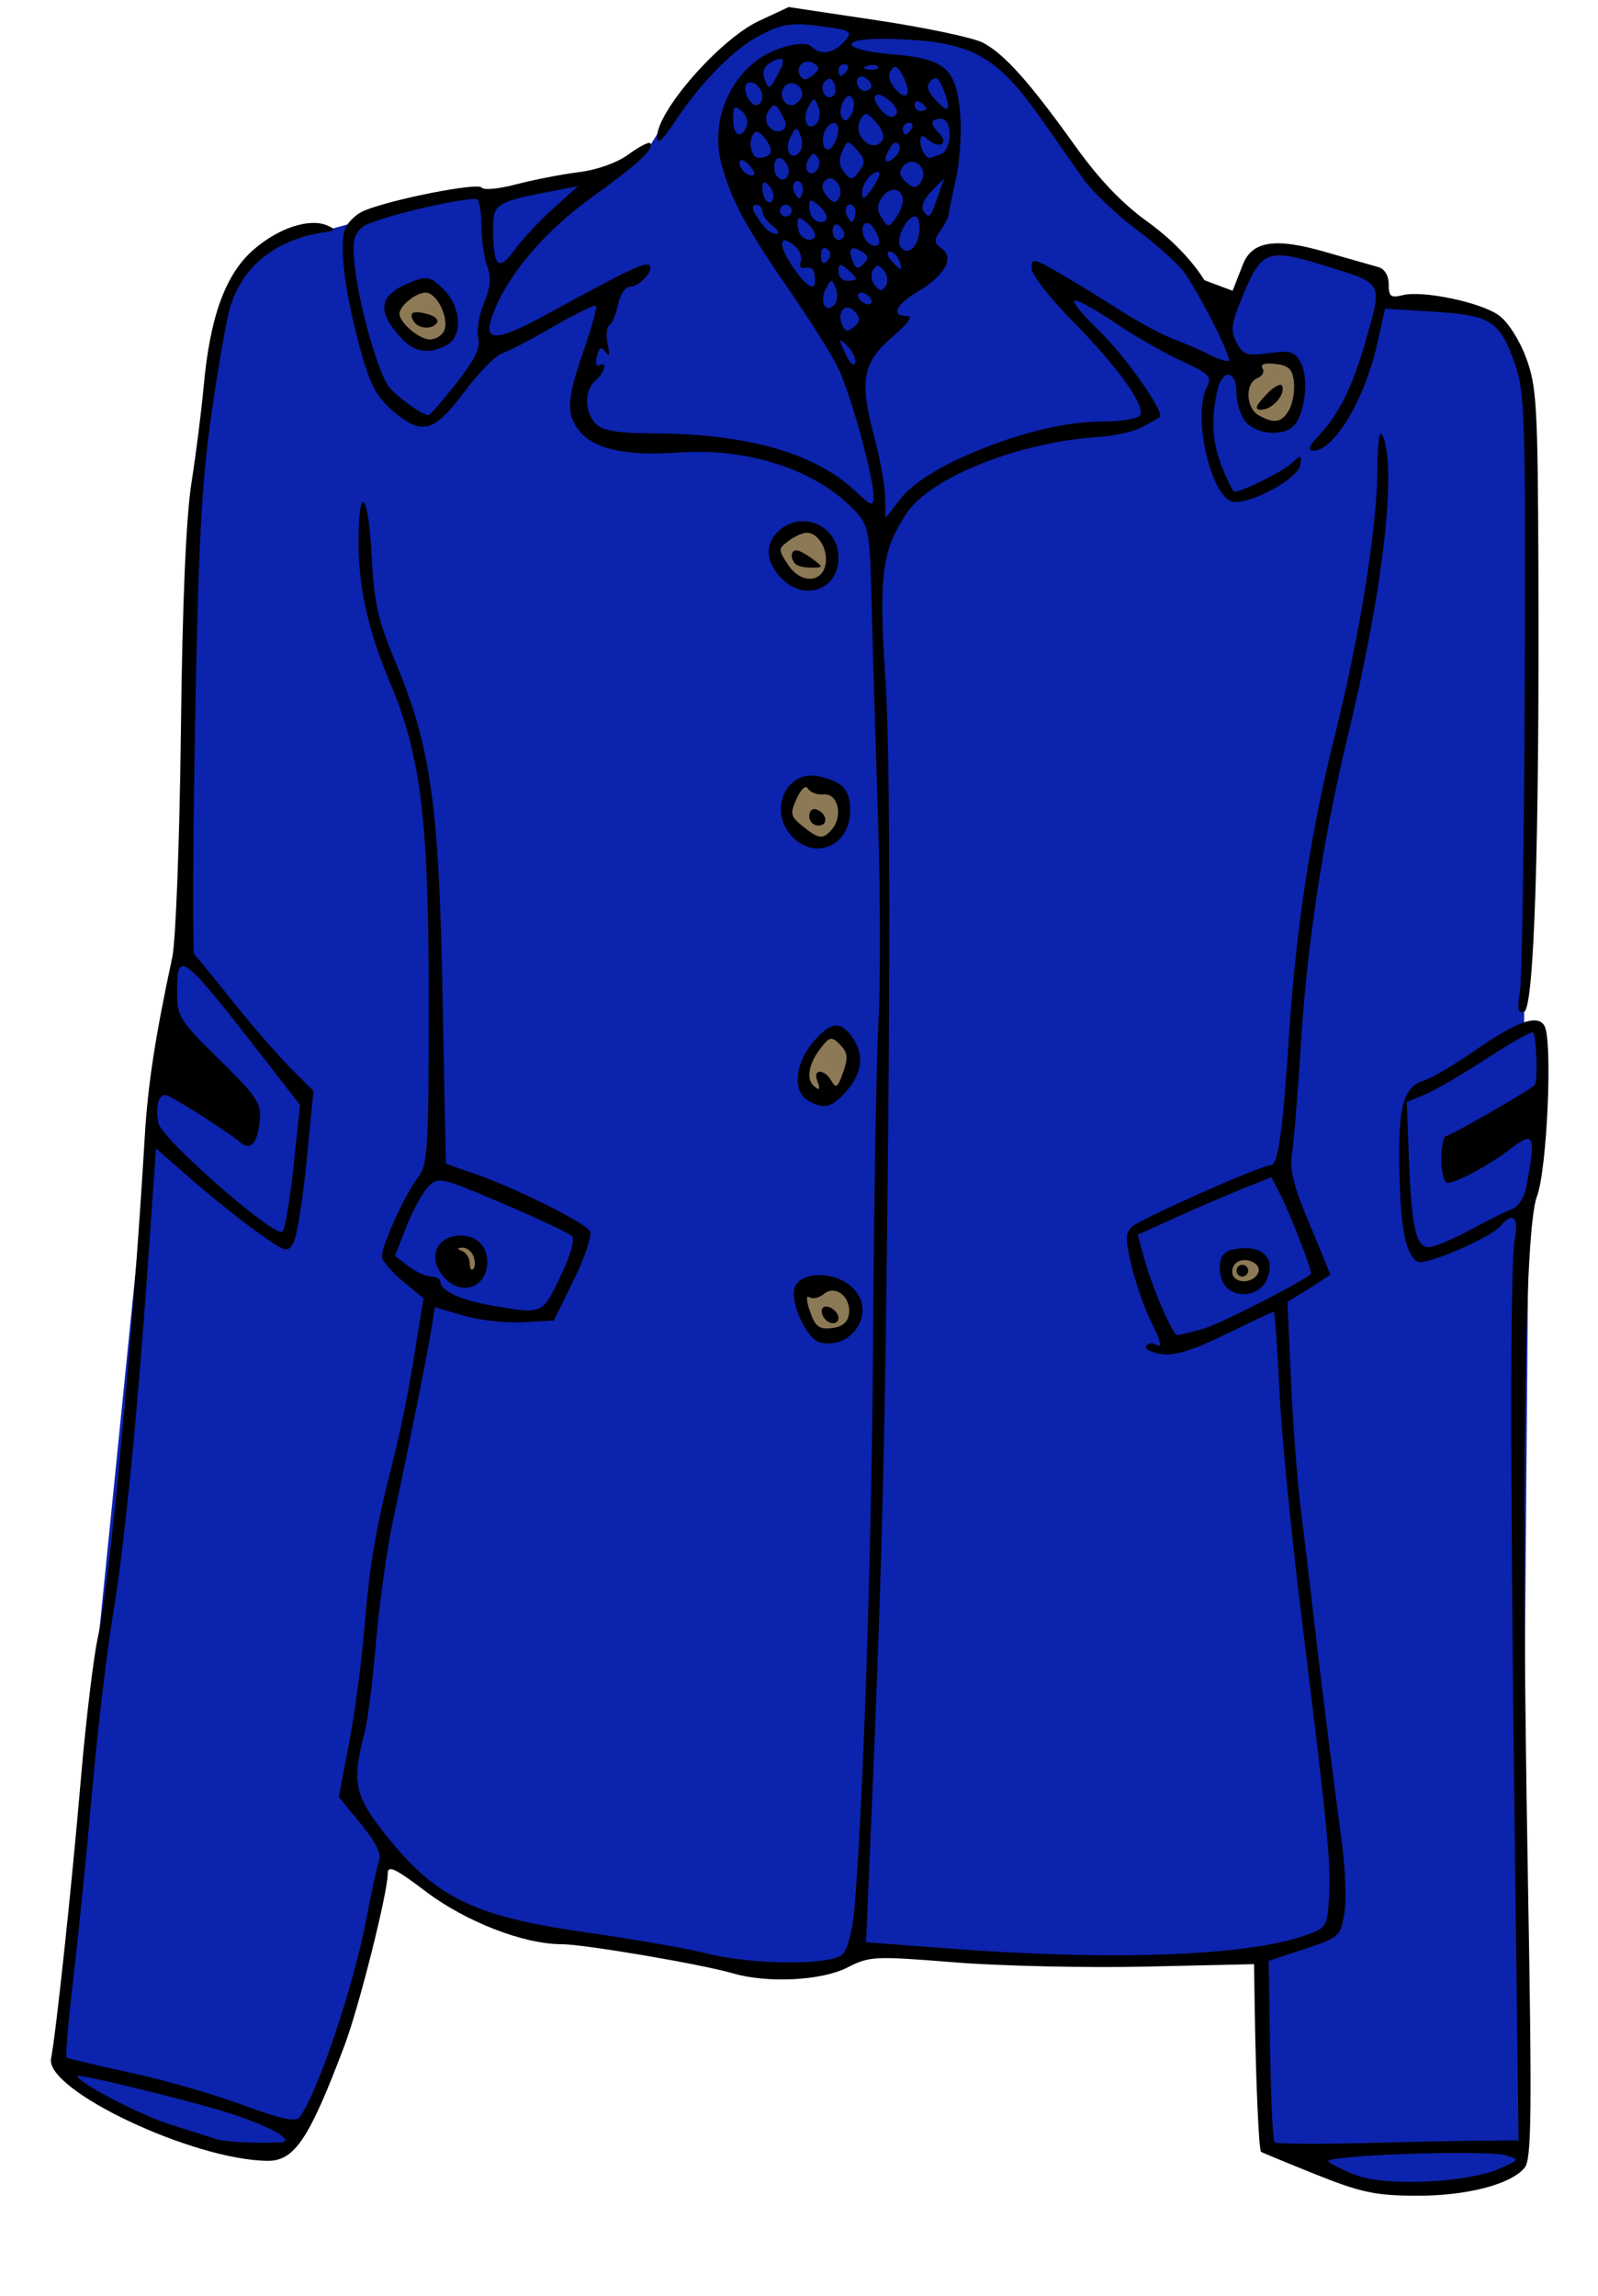 <?xml version="1.0" encoding="UTF-8" standalone="no"?>
<!-- Created with Inkscape (http://www.inkscape.org/) -->

<svg
   xmlns:dc="http://purl.org/dc/elements/1.1/"
   xmlns:cc="http://creativecommons.org/ns#"
   xmlns:rdf="http://www.w3.org/1999/02/22-rdf-syntax-ns#"
   xmlns:svg="http://www.w3.org/2000/svg"
   xmlns="http://www.w3.org/2000/svg"
   xmlns:sodipodi="http://sodipodi.sourceforge.net/DTD/sodipodi-0.dtd"
   xmlns:inkscape="http://www.inkscape.org/namespaces/inkscape"
   id="svg3037"
   version="1.1"
   inkscape:version="0.48.4 r9939"
   width="273"
   height="392"
   sodipodi:docname="Uniform.png">
  <defs
     id="defs3041" />
  <sodipodi:namedview
     pagecolor="#ffffff"
     bordercolor="#666666"
     borderopacity="1"
     objecttolerance="10"
     gridtolerance="10"
     guidetolerance="10"
     inkscape:pageopacity="0"
     inkscape:pageshadow="2"
     inkscape:window-width="1281"
     inkscape:window-height="743"
     id="namedview3039"
     showgrid="false"
     inkscape:zoom="0.65816327"
     inkscape:cx="200.76919"
     inkscape:cy="336.81258"
     inkscape:window-x="0"
     inkscape:window-y="22"
     inkscape:window-maximized="0"
     inkscape:current-layer="svg3037" />
  <path
     style="fill:#0c23ad;fill-opacity:1;stroke:none"
     d="m 44.822,42.353 32.857,-9.116 5.698,0 19.942,-4.178 7.597,-3.988 5.508,-8.736 C 121.524,10.711 126.827,5.29 134.743,2.482 l 33.528,5.494 c 7.954,7.583 13.244,16.055 19.182,24.31 5.445,5.318 13.91,9.125 16.333,15.953 l 7.217,2.849 4.178,-8.167 c 8.564,-1.469 14.295,3.294 21.271,5.318 l 0.301,3.975 16.792,1.732 c 4.331,0.033 5.658,6.826 7.217,13.095 l -0.38,108.256 3.039,1.899 -2.279,29.438 -1.329,160.295 c 2.099,2.938 -2.778,5.353 -15.004,7.217 -10.884,1.079 -19.444,-4.234 -29.058,-6.647 l -0.57,-33.426 c -22.348,1.74 -44.695,-0.218 -67.043,-1.14 l -7.787,3.988 c -20.254,-0.382 -39.11,-6.356 -58.663,-9.542 L 66.162,316.777 c -0.931,15.968 -9.704,32.806 -15.263,48.444 -2.415,3.215 -10.625,2.808 -24.5,-1.14 -8.313,-3.862 -14.661,-7.724 -16.903,-11.585 L 25.829,190.682 c 2.089,-9.116 2.791,-29.205 6.267,-27.349 1.241,-36.582 -1.037,-71.845 5.318,-110.345 z"
     id="path3049"
     inkscape:connector-curvature="0"
     sodipodi:nodetypes="cccccccccccccccccccccccccccccccccc" />
  <path
     style="fill:#8c7955;fill-opacity:1;stroke:none"
     d="m 67.685,53.844 c -0.168,-4.226 2.88,-4.968 6.983,-4.566 l 3.223,8.058 c -3.586,0.555 -7.611,5.197 -10.206,-3.492 z"
     id="path3819"
     inkscape:connector-curvature="0"
     sodipodi:nodetypes="cccc" />
  <path
     style="fill:#8c7955;fill-opacity:1;stroke:none"
     d="m 132.55,94.67 c 0.308,-2.69 1.893,-4.791 6.446,-4.297 2.316,2.077 4.766,4.103 2.552,7.923 -3.017,1.615 -6.682,2.824 -8.998,-3.626 z"
     id="path3821"
     inkscape:connector-curvature="0"
     sodipodi:nodetypes="cccc" />
  <path
     style="fill:#8c7955;fill-opacity:1;stroke:none"
     d="m 134.698,139.122 c 1.056,-2.097 -2.05,-4.591 5.775,-6.043 3.123,2.417 4.018,4.835 4.297,7.252 -2.616,1.553 -3.798,6.884 -10.072,-1.209 z"
     id="path3823"
     inkscape:connector-curvature="0"
     sodipodi:nodetypes="cccc" />
  <path
     style="fill:#8c7955;fill-opacity:1;stroke:none"
     d="m 137.921,184.648 c -1.207,-4.561 2.161,-6.454 5.103,-8.595 3.005,2.595 3.971,5.598 1.612,9.266 -3.531,3.87 -5.311,2.195 -6.715,-0.671 z"
     id="path3825"
     inkscape:connector-curvature="0"
     sodipodi:nodetypes="cccc" />
  <path
     style="fill:#8c7955;fill-opacity:1;stroke:none"
     d="m 137.787,224.265 c -3.337,-3.587 4.016,-6.099 4.566,-5.64 2.412,1.799 4.241,3.848 4.163,6.715 -3.023,2.476 -6.055,5.167 -8.729,-1.074 z"
     id="path3827"
     inkscape:connector-curvature="0"
     sodipodi:nodetypes="cccc" />
  <path
     style="fill:#8c7955;stroke:none;stroke-width:1px;stroke-linecap:butt;stroke-linejoin:miter;stroke-opacity:1;fill-opacity:1"
     d="m 75.474,213.924 5.506,-1.88 1.074,6.446 z"
     id="path3829"
     inkscape:connector-curvature="0" />
  <path
     style="fill:#8c7955;fill-opacity:1;stroke:none"
     d="m 210.172,218.893 c -0.955,-2.064 -0.74,-4.32 2.552,-4.969 1.144,1.117 3.595,1.363 2.82,3.76 -0.795,2.311 -3.151,2.463 -5.372,1.209 z"
     id="path3831"
     inkscape:connector-curvature="0"
     sodipodi:nodetypes="cccc" />
  <path
     style="fill:#8c7955;fill-opacity:1;stroke:none"
     d="m 213.093,69.512 c -1.072,-4.543 -0.576,-8.145 5.888,-8.167 4.761,0.769 2.459,5.767 3.229,8.926 -3.89,3.719 -6.741,2.589 -9.116,-0.76 z"
     id="path3833"
     inkscape:connector-curvature="0"
     sodipodi:nodetypes="cccc" />
  <path
     style="fill:#000000"
     d="m 224.74,371.253 c -4.95,-1.987 -9.138,-3.716 -9.306,-3.842 -0.364,-0.273 -0.874,-11.579 -1.06,-23.495 l -0.133,-8.544 -18.468,0.416 c -10.157,0.229 -24.895,-0.1 -32.75,-0.732 -13.605,-1.093 -14.47,-1.051 -18.244,0.879 -4.41,2.255 -13.627,2.732 -19.545,1.01 -5.435,-1.581 -25.444,-4.984 -29.31,-4.984 -6.463,0 -16.378,-3.849 -23.184,-9 -5.265,-3.985 -6.5,-4.564 -6.5,-3.048 0,3.26 -4.886,22.701 -7.352,29.251 -6.005,15.954 -8.559,19.805 -13.12,19.783 -12.651,-0.062 -38.126,-12.077 -37.043,-17.471 0.828,-4.127 3.55,-29.619 5.073,-47.514 0.866,-10.175 2.202,-21.264 2.969,-24.643 1.99,-8.763 5.97,-51.38 7.972,-85.357 0.512,-8.692 1.816,-17.172 4.691,-30.5 0.597,-2.766 1.254,-19.966 1.472,-38.5 0.259,-22.039 0.876,-36.579 1.804,-42.5 0.776,-4.95 1.717,-12.375 2.091,-16.5 1.089,-12.004 3.762,-19.261 8.628,-23.426 4.309,-3.689 9.539,-5.358 12.558,-4.008 1.494,0.668 1.383,0.843 -0.742,1.166 -8.276,1.257 -13.907,5.832 -15.99,12.991 -0.605,2.078 -2.03,10.302 -3.169,18.277 -1.655,11.596 -2.208,22.211 -2.76,53 -0.38,21.175 -0.439,38.725 -0.132,39 0.307,0.275 3.245,3.864 6.529,7.974 3.284,4.111 7.738,9.242 9.899,11.403 l 3.929,3.929 -1.168,11.94 c -0.643,6.567 -1.639,12.82 -2.215,13.896 -0.998,1.865 -1.287,1.784 -6.235,-1.752 -2.854,-2.039 -7.91,-6.086 -11.236,-8.994 l -6.048,-5.286 -1.232,17.694 c -1.961,28.158 -4.102,49.794 -6.154,62.194 -1.047,6.325 -2.615,19.6 -3.484,29.5 -0.87,9.9 -2.305,24.203 -3.189,31.785 -0.884,7.582 -1.436,13.916 -1.226,14.076 0.21,0.16 5.107,1.314 10.882,2.565 5.775,1.25 14.435,3.74 19.245,5.533 6.208,2.314 9.003,2.937 9.637,2.15 2.972,-3.694 9.414,-22.791 11.506,-34.109 0.814,-4.4 1.777,-8.773 2.14,-9.717 0.445,-1.155 -0.574,-3.224 -3.113,-6.323 l -3.774,-4.606 1.749,-9.123 c 0.962,-5.018 2.142,-13.872 2.622,-19.677 0.929,-11.231 1.93,-17.04 5.007,-29.055 1.057,-4.125 2.633,-11.953 3.502,-17.396 l 1.581,-9.896 -3.55,-2.927 c -1.953,-1.61 -3.55,-3.512 -3.55,-4.227 0,-1.928 4.009,-10.698 6.143,-13.439 1.707,-2.193 1.857,-4.623 1.857,-30.215 0,-30.816 -1.313,-41.7 -6.524,-54.08 -3.777,-8.974 -5.443,-16.297 -5.461,-24.012 -0.024,-10.401 1.66,-8.91 2.218,1.964 0.421,8.218 1.053,11.053 4.073,18.275 6.044,14.457 7.453,24.42 8.052,56.952 0.289,15.675 0.551,28.578 0.583,28.672 0.032,0.095 1.746,0.722 3.808,1.393 7.034,2.289 20.265,8.809 20.822,10.261 0.306,0.797 -0.961,4.537 -2.815,8.311 l -3.37,6.862 -5.264,0.305 c -2.895,0.168 -7.471,-0.343 -10.17,-1.134 l -4.906,-1.438 -0.577,3.634 c -0.687,4.322 -3.846,20.083 -6.541,32.634 -1.063,4.95 -2.383,14.356 -2.933,20.903 -0.55,6.547 -1.432,13.522 -1.959,15.5 -2.131,7.996 -1.701,10.55 2.746,16.315 9.073,11.761 15.45,14.974 35.334,17.805 7.911,1.126 17.084,2.727 20.384,3.556 7.819,1.965 21.302,2.047 23.208,0.141 0.772,-0.772 1.636,-3.837 1.921,-6.812 1.538,-16.063 3.084,-62.413 3.298,-98.908 0.134,-22.825 0.542,-46.923 0.908,-53.552 0.365,-6.629 0.326,-22.379 -0.087,-35 -0.413,-12.621 -0.898,-28.911 -1.077,-36.199 -0.304,-12.407 -0.479,-13.418 -2.748,-15.87 -6.592,-7.123 -18.283,-10.959 -30.663,-10.06 -8.472,0.615 -14.071,-0.626 -16.488,-3.654 -2.34,-2.933 -2.208,-5.455 0.726,-13.852 1.374,-3.932 2.309,-7.339 2.077,-7.571 -0.231,-0.231 -3.493,1.363 -7.248,3.542 -3.755,2.18 -7.727,4.251 -8.827,4.603 -1.1,0.352 -4.014,3.334 -6.476,6.627 -5.207,6.963 -7.269,7.466 -12.343,3.01 -2.696,-2.368 -3.816,-4.564 -5.48,-10.75 -2.446,-9.092 -3.426,-16.529 -2.608,-19.788 0.32,-1.274 1.85,-2.842 3.401,-3.484 4.724,-1.957 19.471,-4.85 20.044,-3.933 0.296,0.474 2.943,0.227 5.884,-0.549 2.94,-0.776 7.74,-1.709 10.666,-2.075 3.184,-0.398 6.615,-1.62 8.545,-3.044 1.773,-1.308 3.433,-2.17 3.688,-1.915 0.853,0.853 -2.144,3.638 -9.837,9.147 -7.741,5.542 -13.964,12.682 -16.643,19.093 -2.477,5.928 -0.484,6.079 9.339,0.706 13.454,-7.359 16.351,-8.736 17.005,-8.083 0.866,0.866 -1.674,3.649 -3.332,3.649 -0.771,0 -1.674,1.359 -2.007,3.021 -0.332,1.661 -0.998,3.264 -1.479,3.561 -0.481,0.297 -0.611,1.75 -0.29,3.229 0.399,1.835 0.285,2.265 -0.358,1.354 -0.734,-1.04 -1.063,-0.874 -1.488,0.751 -0.3,1.147 -0.137,1.834 0.361,1.526 1.514,-0.936 1.013,1.225 -0.593,2.558 -1.955,1.622 -1.918,5.439 0.071,7.429 1.166,1.166 3.684,1.58 9.75,1.606 16.064,0.069 27.586,3.339 34.493,9.792 2.844,2.657 3.185,2.763 3.185,0.991 0,-3.453 -4.042,-17.979 -6.187,-22.231 -1.134,-2.248 -4.895,-8.198 -8.359,-13.223 -7.353,-10.668 -9.801,-15.226 -11.433,-21.285 -2.303,-8.552 2.652,-17.789 10.74,-20.022 2.403,-0.663 4.019,-0.676 4.659,-0.036 1.395,1.395 3.491,1.213 5.152,-0.448 2.156,-2.156 1.875,-2.372 -4.049,-3.112 -4.555,-0.569 -6.198,-0.314 -9.75,1.513 -4.643,2.388 -10.175,7.978 -14.82,14.973 -2.061,3.104 -2.95,3.858 -2.946,2.5 0.015,-4.483 10.763,-16.729 17.402,-19.826 l 5.091,-2.376 15.074,2.261 c 8.29,1.244 16.424,2.96 18.075,3.813 3.659,1.892 7.968,6.706 15.814,17.668 4.046,5.653 8.005,9.8 12.316,12.901 2.418,1.739 4.641,3.72 6.504,5.771 1.267,1.396 2.367,2.824 3.247,4.231 l 5.657,2.12 -2.26,3.312 1.131,-2.911 c 0.622,-1.601 1.531,-3.931 2.018,-5.179 1.573,-4.022 5.48,-4.645 13.923,-2.219 4.125,1.185 8.287,2.372 9.25,2.638 1.059,0.293 1.75,1.451 1.75,2.935 0,2.079 0.36,2.361 2.368,1.857 3.442,-0.864 13.326,1.2 16.447,3.434 1.556,1.114 3.518,4.171 4.667,7.272 1.809,4.886 1.992,8.086 2.098,36.85 0.17,46.183 -0.743,74.226 -2.437,74.788 -1.057,0.351 -1.216,-0.408 -0.717,-3.419 0.353,-2.128 0.721,-25.919 0.819,-52.869 0.163,-44.907 0.027,-49.432 -1.625,-54.178 -2.607,-7.49 -4.074,-8.447 -13.879,-9.059 l -8.365,-0.522 -1.306,5.879 c -2.124,9.556 -7.371,18.379 -10.931,18.379 -1.093,0 -0.799,-0.762 1.06,-2.75 3.403,-3.637 5.65,-8.226 7.927,-16.191 2.82,-9.86 2.993,-9.533 -6.596,-12.521 -10.199,-3.179 -11.211,-2.831 -14.44,4.958 -2.015,4.861 -2.166,5.995 -1.07,8.042 1.128,2.107 1.768,2.316 5.527,1.801 3.707,-0.508 4.407,-0.293 5.461,1.677 1.34,2.504 0.739,8.38 -1.082,10.574 -1.65,1.988 -6.306,1.753 -8.271,-0.418 -0.91,-1.006 -1.655,-3.256 -1.655,-5 0,-4.182 -2.541,-4.217 -3.375,-0.046 -1.005,5.024 -0.734,8.562 0.984,12.855 0.885,2.211 1.799,4.02 2.032,4.02 1.327,0 8.072,-3.333 9.689,-4.788 1.809,-1.627 1.885,-1.613 1.537,0.288 -0.416,2.274 -8.265,6.584 -11.342,6.228 -3.868,-0.447 -7.163,-14.799 -4.528,-19.722 0.865,-1.617 0.283,-2.189 -4.418,-4.342 -2.978,-1.364 -8.187,-4.361 -11.574,-6.661 -3.387,-2.3 -6.412,-3.929 -6.723,-3.618 -0.31,0.31 1.688,2.713 4.44,5.34 4.357,4.158 11.205,13.989 10.149,14.571 -0.204,0.113 -1.493,0.839 -2.865,1.615 -1.371,0.776 -4.746,1.554 -7.5,1.73 -13.738,0.876 -28.898,6.929 -32.948,13.155 -4.188,6.439 -4.688,10.456 -3.528,28.363 0.674,10.398 0.84,38.529 0.457,77.342 -0.546,55.357 -1.017,73.944 -3.107,122.582 l -0.67,15.582 13.894,1.06 c 27.877,2.127 50.94,1.317 60.894,-2.139 3.927,-1.363 4.006,-1.486 4.313,-6.736 0.339,-5.791 -0.231,-11.546 -4.835,-48.848 -1.663,-13.475 -3.306,-30.462 -3.651,-37.75 -0.345,-7.287 -0.77,-13.25 -0.946,-13.25 -0.175,0 -3.863,1.732 -8.196,3.849 -5.695,2.783 -8.748,3.722 -11.022,3.388 -1.729,-0.254 -2.893,-0.868 -2.585,-1.366 0.307,-0.497 0.978,-0.645 1.49,-0.329 1.359,0.84 1.154,-0.167 -0.883,-4.333 -0.998,-2.041 -2.4,-6.116 -3.117,-9.057 -1.091,-4.473 -1.08,-5.558 0.064,-6.639 1.429,-1.349 22.07,-10.514 23.68,-10.514 1.315,0 2.074,-5.353 3.189,-22.5 1.168,-17.963 3.743,-34.732 7.831,-51 4.141,-16.479 7.153,-35.154 7.237,-44.875 0.047,-5.469 0.351,-7.471 0.93,-6.125 2.423,5.639 -0.013,26.551 -5.945,51.045 -4.219,17.417 -7.021,35.808 -8.068,52.955 -0.504,8.25 -1.182,16.575 -1.507,18.5 -0.45,2.67 0.253,5.508 2.965,11.962 1.956,4.654 3.555,8.555 3.555,8.668 0,0.113 -1.641,1.221 -3.648,2.461 l -3.648,2.254 0.62,13.577 c 0.341,7.467 1.05,16.952 1.576,21.077 0.526,4.125 1.467,12 2.091,17.5 1.134,9.989 3.162,26.244 5.067,40.61 0.555,4.185 0.719,9.426 0.364,11.647 -0.625,3.909 -0.839,4.101 -6.784,6.064 l -6.139,2.027 0.245,15.238 c 0.135,8.381 0.473,15.467 0.753,15.746 0.279,0.279 7.144,0.336 15.255,0.126 8.111,-0.21 17.379,-0.398 20.595,-0.419 l 5.847,-0.038 -0.66,-53 c -0.803,-64.506 -0.786,-96.646 0.055,-101.126 0.662,-3.526 -0.464,-4.435 -2.482,-2.004 -1.67,2.012 -12.937,6.854 -14.172,6.09 -2.052,-1.268 -2.911,-5.626 -3.103,-15.741 -0.209,-11.027 0.688,-14.129 4.416,-15.278 1.238,-0.381 5.078,-2.657 8.533,-5.057 7.113,-4.94 10.602,-6.19 11.814,-4.23 1.452,2.35 0.483,24.634 -1.27,29.183 -2.132,5.533 -2.721,49.439 -1.551,115.662 0.729,41.279 0.646,48.752 -0.56,50.19 -2.405,2.87 -10.012,4.813 -18.643,4.762 -6.879,-0.041 -9.402,-0.582 -17.072,-3.66 z m 31.306,-0.921 c 3.626,-1.579 3.648,-1.622 1.194,-2.326 -3.4,-0.976 -31.353,0.001 -30.295,1.059 0.464,0.464 2.633,1.529 4.82,2.366 4.953,1.897 18.846,1.268 24.282,-1.1 z M 47.844,364.462 c -1.043,-0.789 -4.643,-2.341 -8,-3.448 -6.168,-2.034 -26.604,-7.059 -26.604,-6.542 0,1.092 10.679,6.648 16,8.324 3.575,1.126 7.175,2.263 8,2.527 0.825,0.264 3.975,0.5 7,0.526 4.988,0.043 5.324,-0.086 3.604,-1.388 z M 205.477,226.912 c 2.767,-0.768 16.299,-7.64 18.489,-9.389 0.329,-0.263 -3.588,-10.393 -5.297,-13.698 l -1.459,-2.822 -4.735,1.887 c -2.604,1.038 -7.745,3.248 -11.423,4.91 l -6.689,3.023 1.037,3.819 c 1.37,5.044 4.922,13.321 5.713,13.314 0.345,-0.003 2.309,-0.473 4.364,-1.043 z m 3.809,-7.396 c -0.66,-0.795 -1.052,-2.482 -0.872,-3.75 0.249,-1.755 1.063,-2.377 3.412,-2.606 4.132,-0.403 6.135,1.926 4.583,5.331 -1.278,2.805 -5.18,3.367 -7.123,1.025 z m 5.705,-2.305 c 0.547,-1.642 -2.586,-2.814 -3.93,-1.47 -0.575,0.575 -0.728,1.56 -0.34,2.188 0.884,1.43 3.713,0.954 4.27,-0.718 z m -3.75,-0.251 c 0,-0.55 0.45,-1 1,-1 0.55,0 1,0.45 1,1 0,0.55 -0.45,1 -1,1 -0.55,0 -1,-0.45 -1,-1 z m -115.495,0.989 c 1.78,-3.724 2.516,-6.359 1.934,-6.926 -0.516,-0.503 -5.845,-3.005 -11.842,-5.558 -10.528,-4.483 -10.964,-4.58 -12.687,-2.824 -0.981,1.001 -2.661,4.069 -3.732,6.819 l -1.949,5 2.324,1.75 c 1.278,0.963 3.026,1.75 3.885,1.75 0.859,0 1.562,0.434 1.562,0.965 0,1.464 3.715,3.147 8.872,4.018 8.655,1.462 8.52,1.52 11.634,-4.994 z m -19.85,0.182 c -2.96,-3.27 -1.412,-7.171 2.845,-7.171 2.68,0 4.5,1.82 4.5,4.5 0,4.349 -4.384,5.943 -7.345,2.671 z m 5,-3.628 c -0.326,-0.849 -1.169,-1.508 -1.874,-1.464 -1.004,0.062 -1.01,0.188 -0.031,0.583 0.688,0.277 1.25,1.217 1.25,2.088 0,0.871 0.281,1.303 0.624,0.96 0.343,-0.343 0.357,-1.318 0.031,-2.167 z m 170.345,-4.547 c 3.025,-1.634 6.276,-3.251 7.225,-3.593 0.949,-0.343 1.988,-2.036 2.308,-3.763 1.659,-8.94 1.375,-9.567 -2.873,-6.338 -3.66,2.782 -9.09,5.698 -10.61,5.698 -0.577,0 -1.05,-1.8 -1.05,-4 0,-2.2 0.366,-4 0.813,-4 0.693,0 13.809,-7.522 15.148,-8.687 0.567,-0.493 0.304,-8.382 -0.299,-8.985 -0.239,-0.239 -3.79,1.755 -7.891,4.432 -4.101,2.677 -8.857,5.447 -10.569,6.157 l -3.114,1.29 0.361,9.647 c 0.437,11.679 1.22,15.152 3.41,15.13 0.903,-0.009 4.117,-1.353 7.142,-2.987 z m -201.084,-10.892 1.108,-10.396 -5.515,-7.104 c -14.748,-18.997 -15.508,-19.594 -15.508,-12.179 0,4.171 0.416,4.833 7.236,11.533 6.393,6.28 7.199,7.483 6.916,10.325 -0.395,3.965 -1.558,5.309 -3.319,3.835 -2.509,-2.101 -12.033,-8.118 -12.85,-8.118 -1.18,0 -1.692,2.069 -1.178,4.757 0.525,2.745 20.045,19.818 21.227,18.566 0.427,-0.453 1.275,-5.501 1.884,-11.218 z M 163.684,78.396 c 8.983,-4.146 17.837,-6.435 24.892,-6.435 3.051,0 5.841,-0.476 6.2,-1.058 0.979,-1.584 -3.906,-8.375 -11.647,-16.193 -3.789,-3.826 -6.889,-7.829 -6.889,-8.895 0,-1.803 0.332,-1.745 4.75,0.817 2.612,1.515 7.297,4.388 10.409,6.383 3.112,1.995 7.162,4.177 9,4.848 1.838,0.671 4.639,1.882 6.226,2.69 1.587,0.809 3.079,1.277 3.315,1.04 0.489,-0.489 -4.657,-10.753 -7.437,-14.835 -1.012,-1.486 -4.729,-4.861 -8.26,-7.5 -3.53,-2.639 -7.687,-6.598 -9.237,-8.798 -1.55,-2.2 -4.585,-6.532 -6.746,-9.626 C 170.215,9.309 166.071,7.049 152.234,6.645 c -9.104,-0.266 -8.982,1.86 0.151,2.625 9.169,0.769 10.999,2.378 11.651,10.247 0.259,3.121 -0.07,8.091 -0.731,11.044 -0.661,2.953 -1.224,5.714 -1.252,6.135 -0.028,0.421 -0.655,1.628 -1.393,2.683 -1.145,1.634 -1.109,2.089 0.245,3.079 2.181,1.595 0.47,4.636 -4.139,7.355 -3.754,2.215 -4.614,4.148 -1.846,4.148 1.118,0 0.325,1.16 -2.368,3.465 -5.155,4.413 -5.761,7.485 -3.301,16.736 1.068,4.015 1.957,8.874 1.976,10.799 l 0.035,3.5 2.682,-3.404 c 1.658,-2.105 5.376,-4.648 9.739,-6.661 z m 56.583,-8.484 c 0.603,-1.127 0.957,-3.265 0.785,-4.75 -0.246,-2.135 -0.909,-2.769 -3.168,-3.027 -1.86,-0.213 -2.623,0.051 -2.187,0.757 0.368,0.596 -0.034,1.354 -0.894,1.684 -2.111,0.81 -1.986,5.04 0.187,6.306 2.655,1.547 4.069,1.287 5.276,-0.969 z m -3.971,-2.51 c 1.322,-1.408 2.568,-2.068 2.769,-1.466 0.506,1.519 -1.749,4.026 -3.621,4.026 -1.18,0 -0.976,-0.613 0.853,-2.559 z M 78.007,65.377 c 3.134,-3.992 4.116,-6.034 3.701,-7.688 -0.311,-1.238 0.129,-3.912 0.977,-5.942 1.141,-2.73 1.283,-4.371 0.549,-6.303 -0.546,-1.437 -0.993,-4.609 -0.993,-7.048 0,-2.439 -0.4,-4.435 -0.89,-4.435 -3.889,0 -17.985,3.498 -19.468,4.831 -1.557,1.399 -1.753,2.56 -1.215,7.169 0.774,6.628 4.034,17.945 5.797,20.129 1.381,1.71 5.892,4.917 6.747,4.797 0.29,-0.041 2.447,-2.52 4.794,-5.51 z m -9.477,-7.666 c -4.374,-4.779 -3.808,-7.462 2.044,-9.687 2.386,-0.907 3.106,-0.715 5.217,1.397 3.041,3.041 3.31,8.009 0.515,9.505 -3.029,1.621 -5.54,1.229 -7.776,-1.215 z m 7.374,-1.314 c 0.836,-2.179 -1.289,-6.436 -3.213,-6.436 -1.636,0 -4.45,2.276 -4.45,3.6 0,1.532 3.38,4.4 5.186,4.4 1.032,0 2.146,-0.704 2.476,-1.564 z m -5.204,-1.503 c -0.944,-1.527 -0.196,-1.939 2.324,-1.28 1.207,0.316 1.949,0.973 1.647,1.46 -0.756,1.223 -3.172,1.113 -3.971,-0.18 z m 74.086,4.218 c -1.579,-1.546 -1.605,-1.469 -0.404,1.212 0.706,1.575 1.465,2.318 1.687,1.652 0.222,-0.666 -0.355,-1.955 -1.283,-2.863 z m 1.31,-5.827 c -1.47,-1.771 -3.152,-0.264 -2.271,2.033 0.507,1.322 0.955,1.439 2.045,0.535 1.078,-0.895 1.13,-1.479 0.226,-2.568 z m -3.289,-4.008 c -0.664,-1.723 -0.751,-1.726 -1.687,-0.059 -1.205,2.147 -0.14,4.403 1.367,2.896 0.561,-0.561 0.705,-1.838 0.32,-2.837 z m 5.934,1.683 c -0.34,-0.55 -1.068,-1 -1.618,-1 -0.55,0 -0.722,0.45 -0.382,1 0.34,0.55 1.068,1 1.618,1 0.55,0 0.722,-0.45 0.382,-1 z m 2.281,-4.764 c -0.882,-1.063 -1.262,-1.077 -1.886,-0.067 -0.43,0.695 -0.284,1.863 0.323,2.595 0.882,1.063 1.262,1.077 1.886,0.067 0.43,-0.695 0.284,-1.863 -0.323,-2.595 z m -11.781,1.764 c 0,-1.916 -0.449,-2.498 -1.704,-2.21 -0.719,0.165 -1.035,-0.305 -0.734,-1.09 0.291,-0.759 -0.177,-1.966 -1.04,-2.683 -2.685,-2.228 -2.925,-0.231 -0.416,3.453 2.368,3.477 3.894,4.468 3.894,2.529 z m 7,-0.378 c 0,-0.208 -0.675,-0.938 -1.5,-1.622 -1.229,-1.02 -1.5,-0.951 -1.5,0.378 0,0.892 0.675,1.622 1.5,1.622 0.825,0 1.5,-0.17 1.5,-0.378 z m -51.763,-11.954 4.263,-3.831 -3.5,0.663 c -10.536,1.997 -11,2.269 -11,6.456 0,6.637 0.895,7.585 3.606,3.826 1.302,-1.805 4.286,-5.006 6.631,-7.114 z m 52.784,7.344 c -1.862,-1.151 -2.447,-0.566 -1.611,1.611 0.513,1.337 0.92,1.447 1.865,0.501 0.945,-0.945 0.89,-1.406 -0.254,-2.113 z m 6.341,1.487 c -0.317,-0.825 -1.033,-1.5 -1.591,-1.5 -0.585,0 -0.488,0.635 0.229,1.5 0.685,0.825 1.401,1.5 1.591,1.5 0.19,0 0.087,-0.675 -0.229,-1.5 z M 141.698,44.03 c 0.316,-0.512 0.118,-1.214 -0.441,-1.559 -0.559,-0.345 -1.016,0.073 -1.016,0.931 0,1.757 0.6,2.015 1.457,0.628 z m 15.359,-4.396 c 0.174,-1.47 -0.148,-2.673 -0.715,-2.673 -1.421,0 -3.339,3.807 -2.556,5.073 1.089,1.761 2.939,0.403 3.271,-2.401 z M 150.225,41.211 c -0.008,-0.412 -0.434,-1.412 -0.946,-2.221 -1.152,-1.822 -2.504,-0.682 -1.694,1.428 0.598,1.559 2.668,2.181 2.64,0.793 z m -10.985,-1.128 c 0,-0.483 -0.675,-1.438 -1.5,-2.122 -1.217,-1.01 -1.5,-0.97 -1.5,0.211 0,0.801 0.3,1.756 0.667,2.122 0.95,0.95 2.333,0.825 2.333,-0.211 z m 5,-0.063 c 0,-0.518 -0.45,-1.219 -1,-1.559 -0.55,-0.34 -1,0.084 -1,0.941 0,0.857 0.45,1.559 1,1.559 0.55,0 1,-0.423 1,-0.941 z m -12.25,-1.451 c -0.963,-0.731 -1.75,-1.841 -1.75,-2.468 0,-0.627 -0.477,-1.14 -1.059,-1.14 -0.582,0 -0.737,0.562 -0.344,1.25 1.455,2.545 2.678,3.749 3.776,3.718 0.62,-0.017 0.34,-0.63 -0.622,-1.36 z m 22.25,-4.24 c 0,-2.176 -2.082,-2.639 -3.45,-0.767 -1.003,1.372 -1.047,2.234 -0.183,3.617 1.063,1.705 1.21,1.711 2.383,0.108 0.688,-0.939 1.25,-2.27 1.25,-2.958 z m -13,2.755 c 0,-0.483 -0.675,-1.438 -1.5,-2.122 -1.217,-1.01 -1.5,-0.97 -1.5,0.211 0,0.801 0.3,1.756 0.667,2.122 0.95,0.95 2.333,0.825 2.333,-0.211 z m 4.604,-1.852 c -1.017,-1.017 -1.855,0.514 -1.021,1.863 0.63,1.019 0.866,1.02 1.204,0.004 0.232,-0.695 0.149,-1.535 -0.183,-1.867 z m -10.604,0.729 c 0,-0.55 -0.45,-1 -1,-1 -0.55,0 -1,0.45 -1,1 0,0.55 0.45,1 1,1 0.55,0 1,-0.45 1,-1 z m 24.935,-2.25 1.13,-3.25 -2.154,2.149 c -1.185,1.182 -1.848,2.645 -1.473,3.25 1.007,1.63 1.258,1.414 2.497,-2.149 z m -28.822,-2.038 c -0.817,-0.817 -1.113,-0.705 -1.113,0.421 0,1.988 1.345,3.333 1.842,1.842 0.211,-0.632 -0.117,-1.651 -0.729,-2.263 z m 11.673,-0.471 c -0.734,-0.884 -1.434,-0.993 -2.1,-0.326 -0.667,0.667 -0.56,1.53 0.319,2.59 1.026,1.236 1.493,1.308 2.1,0.326 0.43,-0.695 0.286,-1.86 -0.319,-2.59 z m -6.181,0.03 c -1.017,-1.017 -1.855,0.514 -1.021,1.863 0.63,1.019 0.866,1.02 1.204,0.004 0.232,-0.695 0.149,-1.535 -0.183,-1.867 z m 13.396,-1.584 c 0,-0.512 -0.675,-0.371 -1.5,0.314 -0.825,0.685 -1.486,1.977 -1.468,2.872 0.027,1.367 0.267,1.317 1.5,-0.314 0.808,-1.068 1.468,-2.36 1.468,-2.872 z m 7.334,0.887 c 0.811,-2.113 -1.774,-3.953 -3.177,-2.262 -0.815,0.982 -0.798,1.647 0.067,2.512 1.556,1.556 2.444,1.484 3.11,-0.251 z m -22.984,-2.105 c -0.31,-0.807 -0.965,-1.468 -1.456,-1.468 -1.026,0 -1.207,2.353 -0.254,3.306 1.067,1.067 2.311,-0.271 1.71,-1.838 z m 11.849,-2.796 c -1.593,-1.765 -1.681,-1.758 -2.566,0.226 -0.623,1.396 -0.508,2.546 0.357,3.589 1.137,1.371 1.412,1.346 2.566,-0.226 1.077,-1.468 1.018,-2.065 -0.357,-3.589 z m -18.218,2.804 c -0.696,-0.838 -1.471,-1.318 -1.723,-1.067 -0.693,0.693 0.716,2.591 1.924,2.591 0.663,0 0.587,-0.574 -0.202,-1.524 z m 11.508,-1.495 c -0.561,-0.907 -0.932,-0.879 -1.547,0.115 -1.054,1.706 -0.018,3.382 1.285,2.079 0.55,-0.55 0.668,-1.537 0.262,-2.194 z m 13.876,-2.2 c -0.373,-0.603 -0.951,-0.461 -1.474,0.363 -1.367,2.157 -1.027,3.215 0.599,1.866 0.819,-0.68 1.213,-1.683 0.875,-2.229 z m -22.012,1.459 c 0.642,-1.04 -1.887,-4.371 -2.701,-3.557 -1.221,1.221 -0.655,4.318 0.79,4.318 0.793,0 1.653,-0.342 1.911,-0.761 z m 5.213,-2.922 c -0.664,-1.723 -0.751,-1.726 -1.687,-0.059 -1.205,2.147 -0.14,4.403 1.367,2.896 0.561,-0.561 0.705,-1.838 0.32,-2.837 z m 23.853,3.076 c 2.074,-0.796 2.145,-6.06 0.082,-6.06 -1.805,0 -1.915,0.851 -0.317,2.45 1.668,1.668 0.189,2.771 -1.659,1.237 -1.247,-1.035 -1.524,-1 -1.524,0.191 0,1.278 0.859,2.789 1.585,2.789 0.138,0 0.963,-0.273 1.833,-0.607 z M 143.225,22.211 c 0.022,-1.786 -1.657,-1.546 -2.381,0.34 -0.833,2.17 0.395,4.019 1.506,2.267 0.473,-0.746 0.867,-1.919 0.875,-2.607 z m 7.554,1.687 c 0.361,-0.585 -0.147,-1.952 -1.13,-3.038 -1.59,-1.757 -1.885,-1.799 -2.677,-0.385 -1.477,2.639 2.231,5.972 3.807,3.422 z m -23.205,-2.364 c 0.301,-0.785 -0.101,-1.965 -0.893,-2.622 -1.192,-0.989 -1.441,-0.743 -1.441,1.427 0,2.811 1.432,3.544 2.334,1.196 z m 6.651,-0.382 c -0.008,-0.38 -0.458,-1.366 -1,-2.191 -0.863,-1.314 -1.102,-1.318 -1.927,-0.034 -0.605,0.941 -0.564,1.923 0.113,2.739 1.021,1.23 2.845,0.897 2.814,-0.514 z m 21.515,0.809 c 0.34,-0.55 0.141,-1 -0.441,-1 -0.582,0 -1.059,0.45 -1.059,1 0,0.55 0.198,1 0.441,1 0.243,0 0.719,-0.45 1.059,-1 z m -15.934,-3.683 c -0.664,-1.723 -0.751,-1.726 -1.687,-0.059 -1.205,2.147 -0.14,4.403 1.367,2.896 0.561,-0.561 0.705,-1.838 0.32,-2.837 z m 5.85,-1.454 c -0.469,-0.759 -0.988,-0.593 -1.608,0.516 -0.504,0.9 -0.604,2.141 -0.223,2.757 0.469,0.759 0.988,0.593 1.608,-0.516 0.504,-0.9 0.604,-2.141 0.223,-2.757 z m 7.584,2.259 c 0,-1.279 -2.94,-3.515 -3.667,-2.789 -0.726,0.726 1.51,3.667 2.789,3.667 0.483,0 0.878,-0.395 0.878,-0.878 z m 5,-0.563 c 0,-0.243 -0.45,-0.719 -1,-1.059 -0.55,-0.34 -1,-0.141 -1,0.441 0,0.582 0.45,1.059 1,1.059 0.55,0 1,-0.198 1,-0.441 z m 2.991,-3.083 c -0.797,-2.096 -1.352,-2.515 -2.204,-1.662 -0.852,0.852 -0.677,1.65 0.698,3.169 2.336,2.582 2.861,2.057 1.507,-1.507 z m -30.991,1.083 c 0,-1.593 -1.814,-3.078 -2.69,-2.202 -0.823,0.823 0.462,3.643 1.659,3.643 0.567,0 1.031,-0.648 1.031,-1.441 z m 6.554,0.354 c 1.031,-1.667 -1.287,-3.58 -2.667,-2.2 -1.154,1.154 -0.432,3.287 1.113,3.287 0.485,0 1.184,-0.489 1.554,-1.087 z m 5.77,-2.512 c -0.385,-1.003 -0.929,-1.195 -1.569,-0.555 -1.145,1.145 -0.036,3.447 1.271,2.639 0.488,-0.302 0.622,-1.239 0.298,-2.084 z m 11.634,-1.48 c -0.918,-1.714 -1.355,-1.894 -2.014,-0.828 -0.531,0.859 -0.224,2.045 0.832,3.212 2.027,2.239 2.811,0.659 1.182,-2.384 z m -5.854,0.783 c -1.283,-1.283 -2.585,-0.292 -1.635,1.246 0.368,0.596 1.127,0.8 1.687,0.454 0.683,-0.422 0.666,-0.981 -0.052,-1.7 z M 133.14,12.211 c 1.223,-2.351 0.572,-2.835 -1.795,-1.336 -0.829,0.525 -1.124,1.591 -0.726,2.628 0.748,1.948 0.868,1.886 2.522,-1.292 z m 5.906,-1.37 c -1.592,-0.984 -3.288,0.531 -2.33,2.082 0.519,0.839 1.083,0.819 2.16,-0.075 1.167,-0.969 1.201,-1.369 0.169,-2.007 z m 5.694,1.12 c 0.34,-0.55 0.141,-1 -0.441,-1 -0.582,0 -1.059,0.45 -1.059,1 0,0.55 0.198,1 0.441,1 0.243,0 0.719,-0.45 1.059,-1 z m 5.229,-0.604 c -0.332,-0.332 -1.195,-0.368 -1.917,-0.079 -0.798,0.319 -0.561,0.556 0.604,0.604 1.054,0.043 1.645,-0.193 1.312,-0.525 z m -9.892,217.863 c -2.193,-0.491 -5.124,-6.778 -4.329,-9.285 0.907,-2.858 6.644,-2.991 9.742,-0.226 4.358,3.89 0.417,10.815 -5.413,9.511 z m 4.961,-4.846 c 0.412,-2.883 -2.294,-5.076 -4.254,-3.449 -0.801,0.665 -1.908,0.929 -2.46,0.588 -0.639,-0.395 -0.612,0.502 0.073,2.469 0.885,2.539 1.546,3.035 3.71,2.784 1.782,-0.206 2.729,-0.98 2.931,-2.393 z m -4.339,0.521 c -0.363,-0.587 -0.419,-1.307 -0.126,-1.6 0.716,-0.716 2.667,0.546 2.667,1.726 0,1.278 -1.726,1.193 -2.541,-0.126 z m -2.709,-37.014 c -2.58,-1.503 -2.174,-6.262 0.839,-9.843 3.137,-3.728 4.845,-3.871 6.998,-0.584 1.912,2.918 1.366,6.107 -1.587,9.277 -2.28,2.447 -3.604,2.691 -6.25,1.15 z m 1.612,-3.42 c -0.777,-2.024 1.305,-1.919 2.448,0.124 0.752,1.344 1.096,1.088 1.993,-1.486 0.884,-2.537 0.787,-3.407 -0.53,-4.723 -1.485,-1.485 -1.758,-1.426 -3.421,0.736 -1.86,2.419 -2.357,5.011 -1.185,6.183 1.069,1.069 1.313,0.777 0.695,-0.833 z m -4.323,-41.689 c -4.145,-4.449 -0.863,-11.524 4.726,-10.189 4.07,0.972 5.235,2.273 5.235,5.845 0,5.979 -6,8.595 -9.961,4.344 z m 6.915,-1.256 c 1.865,-2.247 0.923,-6.089 -1.44,-5.877 -1.092,0.098 -2.298,-0.329 -2.681,-0.948 -0.428,-0.692 -1.19,-0.042 -1.979,1.689 -1.162,2.551 -1.065,2.992 1.042,4.698 2.794,2.262 3.493,2.323 5.058,0.438 z m -3.954,-2.138 c 0,-0.871 0.534,-1.405 1.188,-1.188 1.854,0.618 2.162,2.771 0.396,2.771 -0.871,0 -1.583,-0.713 -1.583,-1.583 z m -4.826,-40.731 c -2.655,-2.826 -2.784,-5.824 -0.346,-8.031 3.997,-3.617 10.171,-0.823 10.171,4.602 0,5.531 -5.912,7.594 -9.826,3.428 z m 7.652,-2.491 c 0.353,-2.49 -1.344,-5.195 -3.258,-5.195 -0.653,0 -2.035,0.62 -3.072,1.379 -1.81,1.324 -1.815,1.486 -0.128,4.061 2.19,3.343 5.97,3.199 6.458,-0.245 z m -5.16,0.138 c -0.922,-0.922 -0.836,-2.333 0.142,-2.333 0.445,0 1.682,0.661 2.75,1.468 1.907,1.442 1.905,1.469 -0.142,1.5 -1.146,0.018 -2.383,-0.268 -2.75,-0.635 z"
     id="path3047"
     inkscape:connector-curvature="0"
     sodipodi:nodetypes="ccscsssssssssssssssssssssssssscsssscsssscsssssscsssscssssssssscssscsscssssssssssssssssscssssssssssssssssssssssssssssssssssssssscssssssccsssssssssssssscsssssssssssssssssssssssssssssscssssssssscsscssssssssssscsssssscscsscscssssssssssccsscsscssssscssscsscscsssssssssssssssssssscsssssssssccsssccsssssssscsscscsscssssssssscssssssssssssssssscssssssscsccsssscssssssssssssssssssssssssssssssssscssssssssssssssscscssssssssssssscsssssssscsssccsscsssscsscsssssssssssssssssssssssssscscccsssssscsssssssssssscscccsscsscscccssssssssssssscsccssssssssssssssssssscsscsssssssscssscssssssssssssssssssssssssssssssssssssssssssscssccssssssssssssssssssssscsccsccscssssssssssssssssssscssssssssssssssssssssss" />
</svg>
